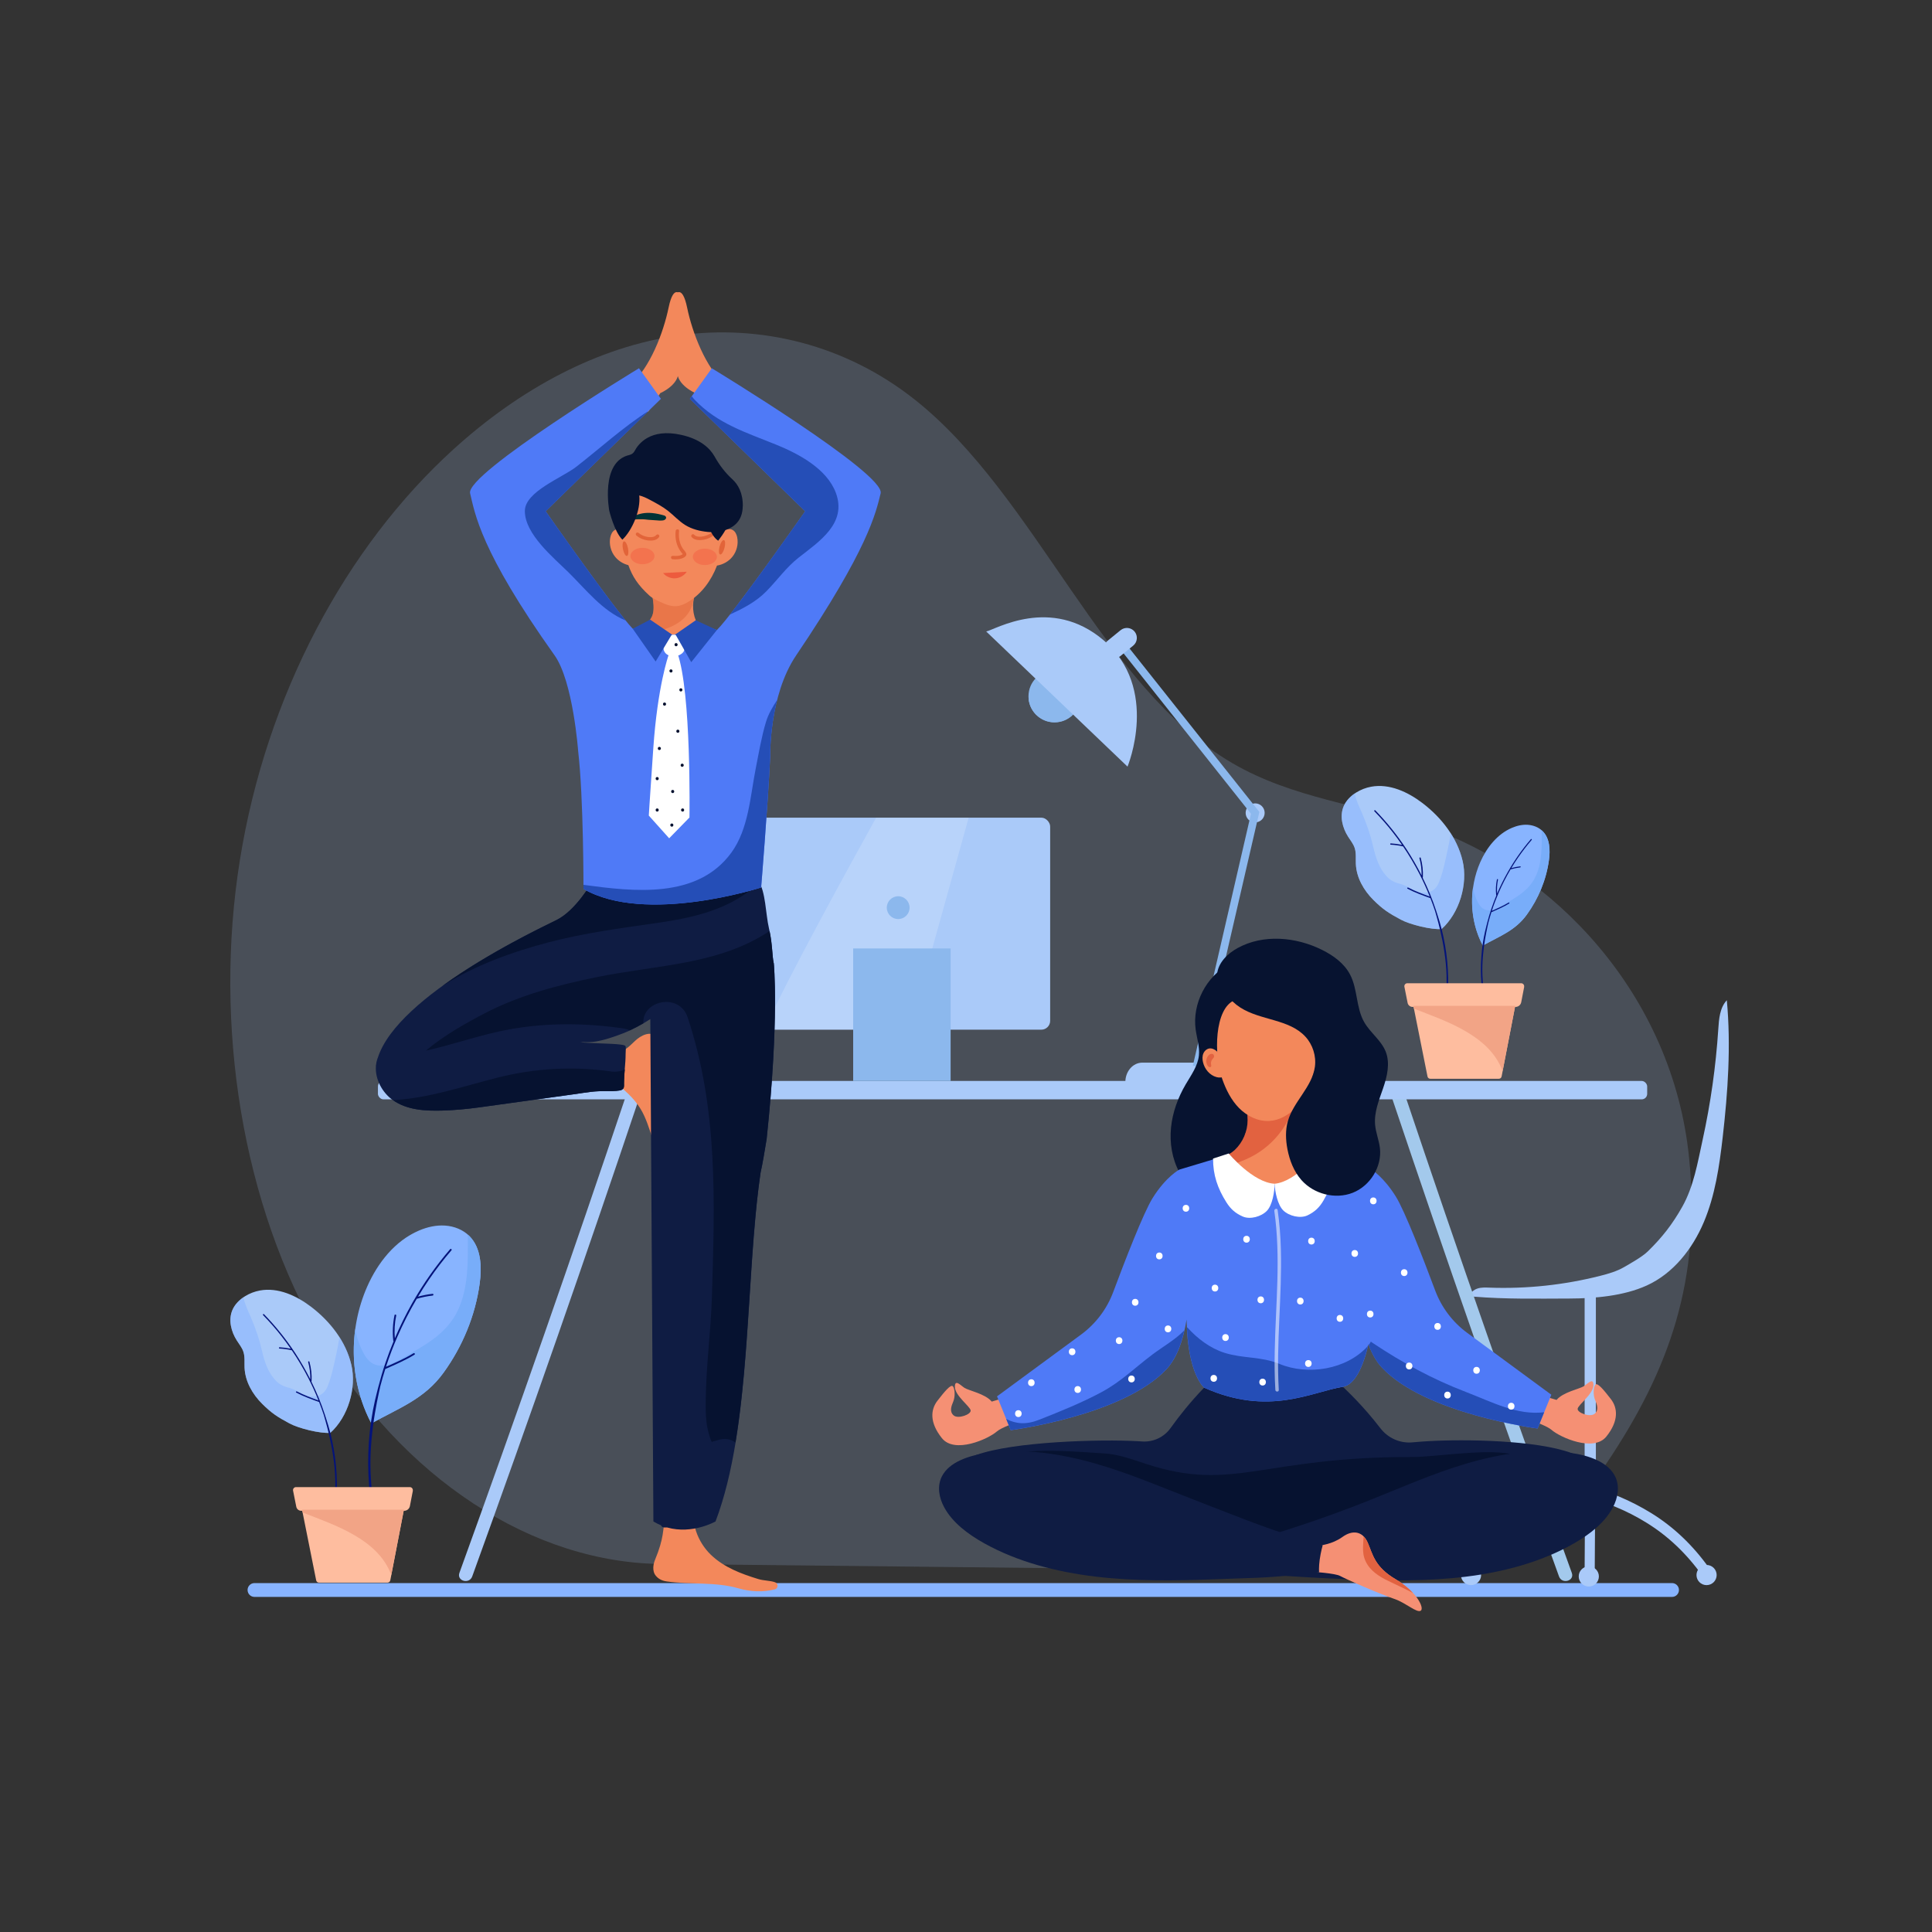 <?xml version="1.0" encoding="UTF-8"?>
<svg id="OBJECTS" xmlns="http://www.w3.org/2000/svg" viewBox="0 0 500 500">
  <rect x="0" y="0" width="500" height="500" fill="#333333" stroke="none"/>
  <defs>
    <style>
      .cls-1 {
        fill: #f44a38;
        opacity: .35;
      }

      .cls-1, .cls-2, .cls-3, .cls-4, .cls-5, .cls-6, .cls-7, .cls-8, .cls-9, .cls-10, .cls-11, .cls-12, .cls-13, .cls-14, .cls-15, .cls-16, .cls-17, .cls-18, .cls-19, .cls-20, .cls-21, .cls-22, .cls-23 {
        stroke-width: 0px;
      }

      .cls-2 {
        opacity: .17;
      }

      .cls-2, .cls-20 {
        fill: #fff;
      }

      .cls-24 {
        opacity: .19;
      }

      .cls-25 {
        opacity: .55;
      }

      .cls-26 {
        opacity: .54;
      }

      .cls-27 {
        opacity: .5;
      }

      .cls-3 {
        fill: #f59074;
      }

      .cls-4 {
        fill: #78adf9;
      }

      .cls-5 {
        fill: #4f7af7;
      }

      .cls-6 {
        fill: #88b4ff;
      }

      .cls-7 {
        fill: #0f1c43;
      }

      .cls-8 {
        fill: #071330;
      }

      .cls-9 {
        fill: #254eb7;
      }

      .cls-10 {
        fill: #e26240;
      }

      .cls-11 {
        fill: #e26439;
      }

      .cls-12 {
        fill: #e06338;
      }

      .cls-13 {
        fill: #aacaf9;
      }

      .cls-14 {
        fill: #a3c9ec;
      }

      .cls-15 {
        fill: #8cb8ed;
      }

      .cls-16 {
        fill: #04137a;
      }

      .cls-17 {
        fill: #febd9f;
      }

      .cls-18 {
        fill: #f2a486;
      }

      .cls-19 {
        fill: #f3885b;
      }

      .cls-21 {
        fill: #e82d1f;
      }

      .cls-22 {
        fill: #003236;
      }

      .cls-23 {
        fill: #061230;
      }
    </style>
  </defs>
  <g class="cls-24">
    <path class="cls-13" d="m371.18,406.88l-199.05-2.12c-34.44.1-68.27-22.61-88.88-57.77-20.62-35.16-28.01-81.71-21.17-124.37,6.83-42.67,27.42-81.04,55.29-106.35,17.18-15.6,37.25-26.51,58.33-29.46,21.08-2.95,43.14,2.37,61.18,16.72,31.42,24.99,48.38,74.33,82.06,93.98,15.69,9.15,33.33,10.75,49.99,16.4,32.8,11.14,63.93,43.17,68.21,85.78,3.14,31.27-4.9,54.56-21.49,79.19-13.72,20.37-24.59,30.32-44.46,28.02"/>
  </g>
  <path class="cls-6" d="m432.73,413.28H65.86c-.99,0-1.79-.8-1.79-1.79h0c0-.99.8-1.79,1.79-1.79h366.86c.99,0,1.79.8,1.79,1.79h0c0,.99-.8,1.79-1.79,1.79Z"/>
  <g>
    <g>
      <path class="cls-13" d="m381.26,335.56c8.7.7,16.4.52,24.93.5,6.56-.02,14.01-.66,19.98-3.37,6.85-3.11,11.84-9.45,14.77-16.38,2.93-6.93,4.03-14.49,4.89-21.96,1.35-11.78,2.17-23.69,1.07-35.49-1.82,1.94-2.04,4.84-2.21,7.5-.63,9.64-1.99,19.23-4.06,28.67-1.29,5.89-2.31,12.06-5.28,17.31-2.55,4.52-5.18,7.89-8.89,11.51-1.45,1.41-4.39,3.06-6.14,4.07-1.9,1.1-4.04,1.72-6.17,2.26-9.35,2.37-19.04,3.41-28.68,3.06-1.04-.04-2.11-.09-3.1.23-.99.32-1.91,1.1-2.07,2.12"/>
      <g>
        <path class="cls-13" d="m383.31,407.62c0,1.44-1.17,2.61-2.61,2.61s-2.61-1.17-2.61-2.61,1.17-2.61,2.61-2.61,2.61,1.17,2.61,2.61Z"/>
        <path class="cls-13" d="m413.79,407.98c0,1.44-1.17,2.61-2.61,2.61s-2.61-1.17-2.61-2.61,1.17-2.61,2.61-2.61,2.61,1.17,2.61,2.61Z"/>
        <path class="cls-13" d="m444.27,407.62c0,1.44-1.17,2.61-2.61,2.61s-2.61-1.17-2.61-2.61,1.17-2.61,2.61-2.61,2.61,1.17,2.61,2.61Z"/>
        <path class="cls-13" d="m442.41,405.93c-4.27-6-9.27-10.78-15.15-14.39-2.66-1.63-5.37-3.03-8.2-4.21-1.96-.82-4-1.72-6.06-2.21,0-.05.01-.1.01-.15v-49.31c0-2.23-2.91-2.23-2.91,0v49.31s0,.07,0,.11c-2.12.48-4.22,1.41-6.23,2.25-2.82,1.18-5.54,2.57-8.2,4.21-5.88,3.61-10.88,8.38-15.15,14.39-1,1.41.71,3.46,1.72,2.04,4.15-5.83,8.95-10.43,14.66-13.94,2.54-1.56,5.12-2.88,7.81-4,1.78-.74,3.63-1.55,5.5-2.04-.04,7.01-.09,14.02-.13,21.03-.01,1.69,2.61,1.69,2.62,0,.04-7,.09-14,.13-21,1.83.49,3.65,1.29,5.39,2.01,2.7,1.12,5.28,2.44,7.81,4,5.71,3.51,10.51,8.1,14.66,13.94,1.01,1.42,2.72-.63,1.71-2.04Z"/>
      </g>
    </g>
    <g>
      <g>
        <path class="cls-13" d="m85.49,370.82c4.59-4.14,6.84-11.61,5.43-17.63-1.41-6.02-5.44-11.19-10.35-14.95-3.81-2.91-8.59-5.13-13.31-4.26-1.36.25-2.66.75-3.84,1.48-1.41.87-2.65,2.09-3.29,3.61-1.07,2.54-.32,5.53,1.16,7.85.61.96,1.35,1.85,1.7,2.93.43,1.32.24,2.75.3,4.13.16,3.53,2.03,6.81,4.53,9.3,2.5,2.49,4.01,3.44,7.12,5.11,2.37,1.28,7.86,2.64,10.55,2.43"/>
        <g class="cls-25">
          <path class="cls-6" d="m90.92,353.19c-.6-2.55-1.67-4.95-3.08-7.16-.2,1.37-.45,2.74-.74,4.07-.62,2.84-1.21,5.98-2.31,8.67-1.07,2.62-3.34,3.17-5.8,2.2-1.4-.55-2.65-1.37-4.11-1.78-1.52-.42-2.54-.82-3.64-2.02-1.93-2.11-2.8-4.79-3.43-7.53-.73-3.16-1.7-5.97-2.98-8.94-.66-1.54-1.53-3.25-1.82-4.97-1.23.84-2.3,1.97-2.87,3.34-1.07,2.54-.32,5.53,1.16,7.85.61.96,1.35,1.85,1.7,2.93.43,1.32.24,2.75.3,4.13.16,3.53,2.03,6.81,4.53,9.3,2.5,2.49,4.01,3.44,7.12,5.11,2.37,1.28,7.86,2.64,10.55,2.43,4.59-4.14,6.84-11.61,5.43-17.63Z"/>
        </g>
        <path class="cls-16" d="m87.1,387.72c.33-5.67-.22-11.39-1.61-16.9-.32-1.26-.69-2.5-1.1-3.74-.08-.25-.16-.49-.24-.74-.01-.04-.02-.07-.03-.11,0,0,0,0,0,0-.5-1.54-1.06-3.06-1.67-4.55-.58-1.4-1.2-2.78-1.87-4.14.03-.03.05-.07.06-.12.08-1.69-.11-3.37-.56-5-.06-.21-.39-.12-.33.09.41,1.46.58,2.96.56,4.46-1.17-2.32-2.46-4.57-3.88-6.75-2.37-3.61-5.09-7-8.1-10.1-.15-.16-.4.08-.24.24,1.69,1.73,3.28,3.55,4.77,5.45.83,1.06,1.62,2.14,2.38,3.24-.95-.2-1.92-.33-2.89-.38-.22-.01-.22.33,0,.34,1.07.05,2.13.2,3.17.44,1.58,2.32,3.01,4.74,4.29,7.23.96,1.88,1.83,3.8,2.61,5.75-1.89-.69-3.8-1.38-5.58-2.32-.19-.1-.37.19-.17.29,1.89,1,3.92,1.72,5.92,2.45.43,1.1.83,2.21,1.2,3.33-.05.06,2.77,8.33,2.97,16.75.04,1.58.02,3.15-.07,4.73-.02.29.44.32.45.03Z"/>
      </g>
      <g>
        <path class="cls-6" d="m96.11,368.37c-5.73-10.79-6.01-24.22-1.08-35.4,2.72-6.16,7.19-11.85,13.39-14.5,2.14-.92,4.47-1.45,6.79-1.29,2.32.16,4.63,1.06,6.27,2.71,3.06,3.08,3.25,7.97,2.66,12.28-1.13,8.31-4.44,16.28-9.35,23.07-4.91,6.79-11.35,9.06-18.68,13.13"/>
        <path class="cls-4" d="m91.95,343.88c.34,2.2,1.06,4.37,2.23,6.48,3.18,5.75,8.18,2.11,12.38-.27,4.96-2.82,9.52-5.77,12-11.11,2.79-6.03,2.53-12.94,2.52-19.44.14.12.27.23.4.36,3.06,3.08,3.25,7.97,2.66,12.28-1.13,8.31-4.44,16.28-9.35,23.07-4.91,6.79-11.35,9.06-18.68,13.13-3.95-7.44-5.31-16.15-4.16-24.5Z"/>
        <path class="cls-16" d="m95.81,387.23c-.9-7.41-.66-14.95.71-22.29.31-1.68.7-3.34,1.13-4.99.08-.33.17-.66.25-.99.01-.05.02-.1.04-.14,0,0,0,0,0,0,.53-2.06,1.13-4.1,1.81-6.11.64-1.89,1.34-3.75,2.11-5.59-.04-.03-.08-.08-.08-.15-.24-2.2-.13-4.43.32-6.6.06-.28.5-.19.44.09-.41,1.94-.52,3.93-.36,5.9,1.34-3.14,2.85-6.2,4.53-9.17,2.81-4.94,6.09-9.6,9.79-13.91.19-.22.53.08.34.29-2.07,2.41-4.01,4.93-5.8,7.55-1,1.45-1.94,2.94-2.85,4.45,1.23-.34,2.48-.59,3.75-.73.29-.03.32.41.03.45-1.4.16-2.77.44-4.12.84-1.87,3.17-3.55,6.46-5.02,9.84-1.1,2.54-2.08,5.13-2.94,7.76,2.42-1.06,4.87-2.13,7.13-3.51.25-.15.5.22.25.37-2.39,1.47-4.99,2.58-7.56,3.71-.47,1.48-.9,2.97-1.29,4.47.07.07-2.94,11.15-2.51,22.22.08,2.07.24,4.14.49,6.19.05.38-.55.46-.59.08Z"/>
      </g>
      <g>
        <path class="cls-17" d="m106.83,385.79c.09-.48-.28-.93-.76-.93h-29.46c-.49,0-.86.45-.76.93l.83,4.16c.12.6.65,1.04,1.27,1.04h26.66c.72,0,1.33-.51,1.47-1.21l.77-3.99Z"/>
        <path class="cls-17" d="m78.17,390.71l3.66,18.3c.07.33.36.57.7.57h17.77c.34,0,.63-.24.7-.57l3.53-18.29h-26.35Z"/>
        <path class="cls-18" d="m101.26,407.6l3.26-16.89h-26.35l.15.73c8.66,3.36,19.53,6.95,22.94,16.15Z"/>
      </g>
    </g>
    <g>
      <g>
        <path class="cls-14" d="m360.13,283.79c13.97,41.57,28.41,82.97,43.34,124.19.76,2.1,4.08,1.19,3.31-.93-14.93-41.22-29.38-82.61-43.34-124.19-.71-2.13-4.03-1.21-3.31.94h0Z"/>
        <rect class="cls-13" x="97.81" y="279.75" width="328.48" height="4.76" rx="1.42" ry="1.42"/>
        <path class="cls-13" d="m165.55,283.79c-13.97,41.57-28.41,82.97-43.34,124.19-.76,2.1-4.08,1.19-3.31-.93,14.93-41.22,29.38-82.61,43.34-124.19.71-2.13,4.03-1.21,3.31.94h0Z"/>
      </g>
      <g>
        <rect class="cls-13" x="193.13" y="211.61" width="78.65" height="54.87" rx="2.29" ry="2.29"/>
        <path class="cls-2" d="m226.75,211.61c-7.7,13.88-22.79,41.39-28.99,54.87h37.67l15.26-54.87h-23.94Z"/>
        <rect class="cls-15" x="220.8" y="245.46" width="25.22" height="34.29"/>
        <path class="cls-15" d="m235.4,234.9c0,1.63-1.32,2.95-2.95,2.95s-2.95-1.32-2.95-2.95,1.32-2.95,2.95-2.95,2.95,1.32,2.95,2.95Z"/>
      </g>
      <g>
        <g>
          <path class="cls-13" d="m373.09,240.43c4.59-4.14,6.84-11.61,5.43-17.63s-5.44-11.19-10.35-14.94c-3.81-2.91-8.59-5.13-13.31-4.26-1.36.25-2.66.75-3.84,1.48-1.41.87-2.65,2.09-3.29,3.61-1.07,2.54-.32,5.53,1.16,7.85.61.96,1.35,1.85,1.7,2.93.43,1.32.24,2.75.3,4.13.16,3.53,2.03,6.81,4.53,9.3,2.5,2.49,4.01,3.44,7.12,5.11,2.37,1.28,7.86,2.64,10.55,2.43"/>
          <g class="cls-25">
            <path class="cls-6" d="m378.52,222.79c-.6-2.55-1.67-4.95-3.08-7.16-.2,1.37-.45,2.74-.74,4.07-.62,2.84-1.21,5.98-2.31,8.67-1.07,2.62-3.34,3.17-5.8,2.2-1.4-.55-2.65-1.37-4.11-1.78-1.52-.42-2.54-.82-3.64-2.02-1.93-2.11-2.8-4.79-3.43-7.53-.73-3.16-1.7-5.97-2.98-8.94-.66-1.54-1.53-3.25-1.82-4.97-1.23.84-2.3,1.97-2.87,3.34-1.07,2.54-.32,5.53,1.16,7.85.61.96,1.35,1.85,1.7,2.93.43,1.32.24,2.75.3,4.13.16,3.53,2.03,6.81,4.53,9.3,2.5,2.49,4.01,3.44,7.12,5.11,2.37,1.28,7.86,2.64,10.55,2.43,4.59-4.14,6.84-11.61,5.43-17.63Z"/>
          </g>
          <path class="cls-16" d="m374.7,257.32c.33-5.67-.22-11.39-1.61-16.9-.32-1.26-.69-2.5-1.1-3.74-.08-.25-.16-.49-.24-.74-.01-.04-.02-.07-.03-.11,0,0,0,0,0,0-.5-1.54-1.06-3.06-1.67-4.55-.58-1.4-1.2-2.78-1.87-4.14.03-.03.05-.07.06-.12.08-1.69-.11-3.37-.56-5-.06-.21-.39-.12-.33.09.41,1.46.58,2.96.56,4.46-1.17-2.32-2.46-4.57-3.88-6.75-2.37-3.61-5.09-7-8.1-10.1-.15-.16-.4.08-.24.24,1.69,1.73,3.28,3.55,4.77,5.45.83,1.06,1.62,2.14,2.38,3.24-.95-.2-1.92-.33-2.89-.38-.22-.01-.22.33,0,.34,1.07.05,2.13.2,3.17.44,1.58,2.32,3.01,4.74,4.29,7.23.96,1.88,1.83,3.8,2.61,5.75-1.89-.69-3.8-1.38-5.58-2.32-.19-.1-.37.19-.17.29,1.89,1,3.92,1.72,5.92,2.45.43,1.1.83,2.21,1.2,3.33-.05.06,2.77,8.33,2.97,16.75.04,1.58.02,3.15-.07,4.73-.02.29.44.32.45.03Z"/>
        </g>
        <g>
          <path class="cls-6" d="m383.76,244.7c-3.5-6.58-3.67-14.78-.66-21.6,1.66-3.76,4.39-7.23,8.17-8.85,1.31-.56,2.73-.89,4.15-.79,1.42.1,2.82.65,3.83,1.66,1.87,1.88,1.98,4.87,1.62,7.49-.69,5.07-2.71,9.93-5.71,14.08-3,4.14-6.93,5.53-11.4,8.01"/>
          <path class="cls-4" d="m381.22,229.75c.21,1.34.65,2.67,1.36,3.96,1.94,3.51,4.99,1.29,7.55-.17,3.03-1.72,5.81-3.52,7.32-6.78,1.71-3.68,1.55-7.9,1.54-11.86.08.07.17.14.24.22,1.87,1.88,1.98,4.87,1.62,7.49-.69,5.07-2.71,9.93-5.71,14.08s-6.93,5.53-11.4,8.01c-2.41-4.54-3.24-9.85-2.54-14.95Z"/>
          <path class="cls-16" d="m383.58,256.2c-.55-4.52-.4-9.12.43-13.6.19-1.02.43-2.04.69-3.05.05-.2.1-.4.15-.6,0-.03.01-.06.02-.09,0,0,0,0,0,0,.33-1.26.69-2.5,1.11-3.73.39-1.15.82-2.29,1.28-3.41-.03-.02-.05-.05-.05-.09-.15-1.34-.08-2.71.2-4.03.04-.17.3-.12.27.05-.25,1.19-.32,2.4-.22,3.6.81-1.92,1.74-3.78,2.77-5.59,1.71-3.01,3.71-5.86,5.97-8.49.11-.13.32.05.21.18-1.26,1.47-2.44,3.01-3.54,4.6-.61.89-1.19,1.79-1.74,2.71.75-.21,1.52-.36,2.29-.45.18-.02.19.25.02.27-.85.1-1.69.27-2.51.51-1.14,1.94-2.17,3.94-3.06,6-.67,1.55-1.27,3.13-1.79,4.74,1.48-.65,2.97-1.3,4.35-2.14.15-.09.3.13.15.23-1.46.89-3.05,1.57-4.61,2.26-.29.9-.55,1.81-.79,2.73.04.05-1.8,6.8-1.53,13.56.05,1.26.14,2.52.3,3.78.03.23-.33.28-.36.05Z"/>
        </g>
        <g>
          <path class="cls-17" d="m394.44,255.39c.09-.48-.28-.93-.76-.93h-29.46c-.49,0-.86.45-.76.93l.83,4.16c.12.6.65,1.04,1.27,1.04h26.66c.72,0,1.33-.51,1.47-1.21l.77-3.99Z"/>
          <path class="cls-17" d="m365.78,260.31l3.66,18.3c.07.33.36.57.7.57h17.77c.34,0,.63-.24.7-.57l3.53-18.29h-26.35Z"/>
          <path class="cls-18" d="m388.87,277.2l3.26-16.89h-26.35l.15.73c8.66,3.36,19.53,6.95,22.94,16.15Z"/>
        </g>
      </g>
      <g>
        <g>
          <path class="cls-13" d="m322.37,210.37c0,1.36,1.1,2.46,2.46,2.46s2.46-1.1,2.46-2.46-1.1-2.46-2.46-2.46-2.46,1.1-2.46,2.46Z"/>
          <path class="cls-13" d="m295.63,275.01h25.75c2.42,0,4.39,2.25,4.39,5.02h-34.53c0-2.77,1.96-5.02,4.39-5.02Z"/>
          <polygon class="cls-15" points="310.66 276.23 325.92 210.13 325.62 209.75 290.75 165.84 289.18 167.08 323.75 210.61 308.71 275.79 310.66 276.23"/>
        </g>
        <g>
          <g>
            <circle class="cls-15" cx="272.91" cy="180.2" r="6.74"/>
            <path class="cls-15" d="m278.67,176.73c.61,1.01.97,2.2.97,3.47,0,3.72-3.02,6.74-6.74,6.74-3.47,0-6.33-2.63-6.69-6,4.7,1.12,9.74.23,12.46-4.21Z"/>
          </g>
          <path class="cls-13" d="m286.29,169.45h0c.9,1.1,2.52,1.27,3.63.37l3.35-2.73c1.1-.9,1.27-2.52.37-3.63h0c-.9-1.1-2.52-1.27-3.63-.37l-3.35,2.73c-1.1.9-1.27,2.52-.37,3.63Z"/>
          <path class="cls-13" d="m291.8,198.4s8.45-20.25-6.2-32.71c-13.63-11.59-28.11-2.7-30.37-2.26l36.57,34.97Z"/>
        </g>
      </g>
    </g>
  </g>
  <g>
    <path class="cls-8" d="m318.15,249.52c-5.99,3.14-9.64,10.24-8.71,16.95.31,2.23,1.07,4.43.84,6.67-.29,2.75-2.02,5.1-3.42,7.49-2.01,3.43-3.41,7.25-3.8,11.21-.39,3.96.27,8.05,2.16,11.55,1.57,2.91,4.1,5.44,7.28,6.36,1.31.38,2.73.47,4.05.1,1.31-.37,2.48-1.17,3.39-2.18,2.86-3.15,3.14-7.91,2.31-12.08-.83-4.17,2.85-3.26,2.11-7.45-1.58-9.01-3.71-23.32-5.92-32.21"/>
    <g>
      <path class="cls-7" d="m404.14,381.12c-.85-2.38,4.93-4.2,2.52-5.09-9.13-3.34-27.44-3.61-37.17-3.05-1.31.08-2.63.18-3.94.3-3.22.3-6.35-1.1-8.32-3.67-4.5-5.86-8.69-9.72-9.69-10.72-21.14,4.34-35.91.23-35.91.23-3.51,3.64-6.39,7.25-8.7,10.48-1.68,2.35-4.46,3.64-7.34,3.45-.31-.02-.63-.04-.94-.06-10.06-.58-32.57.11-42,3.57-2.5.91,7.07,2.4,6.2,4.86-.81,2.27.25,4.86,2,6.54,1.75,1.68,4.09,2.64,6.4,3.48,18.23,6.67,38.16,8.83,57.44,6.22,3.2-.43,6.41-1.01,9.5-1.93,2.05.46,4.14.81,6.23,1.09,18.66,2.52,37.95.43,55.59-6.01,2.23-.81,4.49-1.73,6.19-3.36,1.7-1.63,2.72-4.13,1.94-6.32Z"/>
      <path class="cls-23" d="m384.3,391.74c4.02-2.1,14.19-7.09,11.89-11-.76-1.28-1.18-2.9-2.5-3.59-5.64-2.93-21.64-.07-28-.08-38.99-.12-46.37,9.2-69,1.82-3.65-1.19-7.3-2.58-11.14-2.76-3.83-.18-22.25-1.97-24.45,1.18,0,0,12.11,5.18,28.81,12.03,44.87,18.39,94.38,2.41,94.38,2.41Z"/>
      <path class="cls-7" d="m320.17,399.75c11.51-3.16,22.79-6.93,33.77-11.29,8.42-3.35,16.67-7.05,25.43-9.65,8.76-2.6,18.16-4.07,27.29-2.78,4.57.64,9.5,2.35,11.33,6.05,1.26,2.54.74,5.52-.58,8.04-2.07,3.92-5.91,6.92-10.05,9.3-8.35,4.79-18.15,7.42-28.05,8.63-9.9,1.21-19.95,1.06-29.94.67-14.43-.56-28.84-1.62-43.17-3.17"/>
      <g>
        <path class="cls-3" d="m341.55,399.97s3.21-.28,5.85-2.19c2.63-1.91,5.26-1.55,6.58,1.47,1.31,3.03,1.75,6.25,7.25,9.48,5.5,3.23,7.45,7.49,6.45,8.12-1,.64-3.89-2.04-6.71-3.01-4.56-1.56-12.96-5.32-14.16-5.99-1.19-.68-7.09-1.08-7.09-1.08"/>
        <path class="cls-10" d="m353.92,404.96c1.45,2.24,3.93,3.53,6.27,4.62,1.91.89,3.75,1.76,5.51,2.71-1.08-1.18-2.56-2.43-4.48-3.56-5.5-3.23-5.93-6.45-7.25-9.48-.29-.68-.66-1.22-1.07-1.63-.1,2.61-.6,4.84,1.02,7.34Z"/>
      </g>
      <path class="cls-7" d="m341.39,406.93c-14.78,1.55-11.99,1.22-26.87,1.78-10.3.39-20.66.54-30.87-.67-10.21-1.21-20.32-3.83-28.92-8.63-4.26-2.37-8.23-5.38-10.36-9.3-1.37-2.51-1.9-5.5-.6-8.04,1.89-3.7,6.97-5.4,11.68-6.05,9.42-1.29,19.11.18,28.14,2.78,9.03,2.6,17.54,6.3,26.22,9.65,11.32,4.36,20.64,8.29,32.51,11.44,0,0-.5,1.71-.78,3.73-.28,2.01-.16,3.3-.16,3.3Z"/>
    </g>
    <g>
      <path class="cls-19" d="m312.8,302.28c1.75,3.11,3.62,6.36,6.3,8.7,3.69,3.22,8.04,3.45,12.77,3.31,7.39-.22,11.56-7.06,13.75-13.45-.96-.23-1.92-.5-2.87-.79-1.72-.54-3.46-1.21-4.78-2.44-2.06-1.93-3.68-4.96-3.65-7.78.03-2.82-.39-5.58-.22-8.39h-5.19c.76,3.38,3.38,19.71-16.11,20.86Z"/>
      <path class="cls-10" d="m312.8,302.27c20.19-1.26,23.87-19.09,23.11-22.47l-13.6,1.52c.17,2.82.53,5.75.56,8.58.03,2.82-1.25,5.77-3.31,7.7-1.32,1.23-3.06,1.9-4.78,2.44-.92.29-1.85.55-2.79.78.27.48.54.96.82,1.45Z"/>
    </g>
    <g>
      <path class="cls-19" d="m319.49,258.86c-5.17,2.14-5.43,14.04-3.17,20.41.97,2.75,2.31,5.43,4.36,7.51,2.05,2.07,4.9,3.48,7.82,3.32,2.61-.15,5.05-1.55,6.84-3.47,1.79-1.91,2.99-4.3,3.91-6.75,2.85-7.57,3.19-16.06.94-23.83"/>
      <g>
        <path class="cls-19" d="m315.79,273.92c.06-.88-.56-1.69-1.3-2.17-.39-.25-.83-.44-1.29-.43-.77.01-1.45.58-1.76,1.29-.31.71-.28,1.52-.11,2.27.41,1.79,1.74,3.41,3.52,3.88.71.19,1.54.17,2.1-.3"/>
        <path class="cls-10" d="m313.06,272.88c-.92.63-1.16,2.06-.5,2.96.2.27.63.49.84.22.13-.17.06-.41.02-.62-.08-.44.04-.91.31-1.27.16-.22.39-.41.46-.67.07-.26-.11-1.1-1.12-.63"/>
      </g>
    </g>
    <g>
      <path class="cls-3" d="m272.38,365.16s-12.17,3.35-14.39,5.3c-2.22,1.95-10.92,5.86-14.22,1.74-3.3-4.12-2.89-7.46-1.16-9.69,1.73-2.23,3.49-4.42,4.02-3.71.53.71.59,2.7.07,3.92-.52,1.22-1.03,2.63.12,3.6,1.15.97,4.58-.27,4.38-1.33-.2-1.06-4.01-3.77-4.07-6-.06-2.23,1.46-.46,2.51.21,1.05.67,5.35,1.51,7.02,3.53,0,0,9.62-2.76,11.05-4.3"/>
      <path class="cls-3" d="m387.12,364.73s12.17,3.35,14.39,5.3c2.22,1.95,10.92,5.86,14.22,1.74,3.3-4.12,2.89-7.46,1.16-9.69-1.73-2.23-3.49-4.42-4.02-3.71-.53.71-.59,2.7-.07,3.92.52,1.22,1.03,2.63-.12,3.6-1.15.97-4.58-.27-4.38-1.33.2-1.06,4.01-3.77,4.07-6,.06-2.23-1.46-.46-2.51.21-1.05.67-5.35,1.51-7.02,3.53,0,0-9.62-2.76-11.05-4.3"/>
      <g>
        <g>
          <path class="cls-5" d="m379.71,344.94c-3.77-2.77-6.65-6.58-8.29-10.97-2.96-7.93-7.84-20.56-10.19-24.32-3.12-5-6.17-6.95-6.81-7.32,0-.04,0-.06,0-.06l-11.66-2.23c-14.12,15.32-25.31-1.03-25.31-1.03l-12.23,3.68s-3.43,1.77-6.94,7.39c-2.35,3.77-7.23,16.39-10.19,24.32-1.64,4.39-4.52,8.19-8.29,10.97l-21.77,16.01,3.55,8.75s29.05-3.75,40.29-15.77c2.76-2.96,4.37-7.59,5.22-12.88,0,.15,0,.32.01.47.31,13.82,4.54,17.18,4.54,17.18,16.72,7.5,27.84,1.08,35.91-.23,3.07-.5,5.22-5.11,6.6-10.99.88,2.38,2.02,4.44,3.49,6.02,11.24,12.02,40.29,15.77,40.29,15.77l3.55-8.75-21.77-16.01Z"/>
          <g>
            <path class="cls-9" d="m353.88,348.48c-5.49,5.99-15.42,7.54-22.75,4.5-4.76-1.97-9.41-1.35-14.22-2.87-3.71-1.17-7.04-3.69-9.64-6.59-.03.04-.07.07-.1.1.61,12.38,4.46,15.5,4.46,15.5,16.72,7.5,27.84,1.08,35.91-.23,3.01-.49,5.13-4.92,6.5-10.62-.06.07-.11.14-.17.21Z"/>
            <path class="cls-9" d="m379.37,360.24c-8.65-3.31-16.49-7.59-24.18-12.73-.15-.1-.28-.2-.41-.3-.16.3-.34.59-.57.87.87,2.3,1.98,4.31,3.42,5.84,11.24,12.02,40.29,15.77,40.29,15.77l1.71-4.2c-7.05.85-13.45-2.65-20.26-5.25Z"/>
            <path class="cls-9" d="m298.21,350.58c-4.49,3.36-8.04,6.96-13.07,9.67-5.14,2.77-10.66,4.98-16.07,7.13-3.55,1.41-6.08,1.15-8.67-.15l1.17,2.89s29.05-3.75,40.29-15.77c2.26-2.42,3.73-5.96,4.66-10.06-2.4,2.44-5.48,4.17-8.32,6.29Z"/>
          </g>
        </g>
        <g>
          <g>
            <path class="cls-20" d="m329.87,306.34c0,2.05-.57,5.52-1.99,7.01-1.44,1.51-4.33,2.32-6.24,1.49-1.91-.84-3.14-1.92-4.25-3.68-2.27-3.59-3.47-7.07-3.45-11.32l4.05-1.32s6.27,7.55,11.88,7.83"/>
            <path class="cls-20" d="m329.87,306.34c.07,2.05.78,5.5,2.25,6.93,1.5,1.45,4.42,2.16,6.29,1.25,1.88-.91,3.06-2.04,4.11-3.84,2.13-3.67,3.2-7.2,3.02-11.44l-4.09-1.17s-5.98,7.78-11.58,8.28"/>
          </g>
          <g class="cls-26">
            <path class="cls-20" d="m329.79,313.39c1.72,12.01.35,24.15.11,36.2-.07,3.37-.04,6.75.16,10.12.03.57.92.57.89,0-.71-12.14.88-24.25.54-36.39-.09-3.4-.35-6.8-.84-10.17-.08-.56-.94-.32-.85.24h0Z"/>
          </g>
          <path class="cls-20" d="m306.92,313.59c1.14,0,1.14-1.77,0-1.77s-1.14,1.77,0,1.77h0Z"/>
          <path class="cls-20" d="m300.03,325.92c1.14,0,1.14-1.77,0-1.77s-1.14,1.77,0,1.77h0Z"/>
          <path class="cls-20" d="m314.44,334.24c1.14,0,1.14-1.77,0-1.77s-1.14,1.77,0,1.77h0Z"/>
          <path class="cls-20" d="m322.6,321.6c1.14,0,1.14-1.77,0-1.77s-1.14,1.77,0,1.77h0Z"/>
          <path class="cls-20" d="m293.79,337.92c1.14,0,1.14-1.77,0-1.77s-1.14,1.77,0,1.77h0Z"/>
          <path class="cls-20" d="m317.16,347.04c1.14,0,1.14-1.77,0-1.77s-1.14,1.77,0,1.77h0Z"/>
          <path class="cls-20" d="m314.12,357.6c1.14,0,1.14-1.77,0-1.77s-1.14,1.77,0,1.77h0Z"/>
          <path class="cls-20" d="m326.76,358.57c1.14,0,1.14-1.77,0-1.77s-1.14,1.77,0,1.77h0Z"/>
          <path class="cls-20" d="m326.28,337.28c1.14,0,1.14-1.77,0-1.77s-1.14,1.77,0,1.77h0Z"/>
          <path class="cls-20" d="m339.4,322.08c1.14,0,1.14-1.77,0-1.77s-1.14,1.77,0,1.77h0Z"/>
          <path class="cls-20" d="m336.52,337.6c1.14,0,1.14-1.77,0-1.77s-1.14,1.77,0,1.77h0Z"/>
          <path class="cls-20" d="m346.77,342.08c1.14,0,1.14-1.77,0-1.77s-1.14,1.77,0,1.77h0Z"/>
          <path class="cls-20" d="m338.6,353.76c1.14,0,1.14-1.77,0-1.77s-1.14,1.77,0,1.77h0Z"/>
          <path class="cls-20" d="m350.61,325.28c1.14,0,1.14-1.77,0-1.77s-1.14,1.77,0,1.77h0Z"/>
          <path class="cls-20" d="m355.41,311.67c1.14,0,1.14-1.77,0-1.77s-1.14,1.77,0,1.77h0Z"/>
          <path class="cls-20" d="m363.41,330.24c1.14,0,1.14-1.77,0-1.77s-1.14,1.77,0,1.77h0Z"/>
          <path class="cls-20" d="m354.61,340.96c1.14,0,1.14-1.77,0-1.77s-1.14,1.77,0,1.77h0Z"/>
          <path class="cls-20" d="m364.69,354.4c1.14,0,1.14-1.77,0-1.77s-1.14,1.77,0,1.77h0Z"/>
          <path class="cls-20" d="m372.05,344.16c1.14,0,1.14-1.77,0-1.77s-1.14,1.77,0,1.77h0Z"/>
          <path class="cls-20" d="m382.13,355.52c1.14,0,1.14-1.77,0-1.77s-1.14,1.77,0,1.77h0Z"/>
          <path class="cls-20" d="m374.61,361.93c1.14,0,1.14-1.77,0-1.77s-1.14,1.77,0,1.77h0Z"/>
          <path class="cls-20" d="m391.1,364.81c1.14,0,1.14-1.77,0-1.77s-1.14,1.77,0,1.77h0Z"/>
          <path class="cls-20" d="m302.28,344.8c1.14,0,1.14-1.77,0-1.77s-1.14,1.77,0,1.77h0Z"/>
          <path class="cls-20" d="m292.83,357.76c1.14,0,1.14-1.77,0-1.77s-1.14,1.77,0,1.77h0Z"/>
          <path class="cls-20" d="m289.63,347.84c1.14,0,1.14-1.77,0-1.77s-1.14,1.77,0,1.77h0Z"/>
          <path class="cls-20" d="m277.47,350.72c1.14,0,1.14-1.77,0-1.77s-1.14,1.77,0,1.77h0Z"/>
          <path class="cls-20" d="m278.91,360.49c1.14,0,1.14-1.77,0-1.77s-1.14,1.77,0,1.77h0Z"/>
          <path class="cls-20" d="m266.91,358.73c1.14,0,1.14-1.77,0-1.77s-1.14,1.77,0,1.77h0Z"/>
          <path class="cls-20" d="m263.55,366.73c1.14,0,1.14-1.77,0-1.77s-1.14,1.77,0,1.77h0Z"/>
        </g>
      </g>
    </g>
    <path class="cls-8" d="m315.4,253.17c.86,3.09,2.88,5.84,5.58,7.57,5.23,3.37,12.64,2.96,16.85,7.54,1.92,2.08,2.85,5.04,2.46,7.84-.73,5.22-5.57,8.99-7,14.06-.66,2.34-.56,4.85-.1,7.24.56,2.9,1.66,5.75,3.61,7.97,3.21,3.64,8.76,5.08,13.28,3.3s7.61-6.76,7.04-11.58c-.24-2.02-1.05-3.95-1.24-5.97-.3-3.24.99-6.38,2.05-9.46,1.06-3.08,1.88-6.5.69-9.52-1.17-2.95-4.02-4.9-5.58-7.66-2.12-3.73-1.65-8.48-3.64-12.28-1.51-2.89-4.29-4.91-7.21-6.37-6.79-3.4-15.25-4.15-21.91-.49-2.62,1.44-5.04,3.81-5.3,6.8"/>
  </g>
  <g>
    <path class="cls-19" d="m179.99,101.76s1.27,1.95,3.16,4.86c.12-.1.23-.2.35-.31,1.96-1.71,3.72-3.61,5.49-5.52-.48-.48-.91-.89-1.28-1.21-5.09-4.37-8.56-13.56-9.88-19.96-1.32-6.4-3.15-3.24-3.15-3.24,0,0,.86,15.84.59,19.55-.27,3.71,4.71,5.81,4.71,5.81Z"/>
    <path class="cls-19" d="m170.87,101.76s-1.27,1.95-3.16,4.86c-.12-.1-.23-.2-.35-.31-1.96-1.71-3.72-3.61-5.49-5.52.48-.48.91-.89,1.28-1.21,5.09-4.37,8.56-13.56,9.88-19.96,1.32-6.4,3.15-3.24,3.15-3.24,0,0-.86,15.84-.59,19.55.27,3.71-4.71,5.81-4.71,5.81Z"/>
    <g>
      <g>
        <path class="cls-19" d="m167.85,150.69c.81,2.41,2.03,6.95.73,9.14-1.3,2.19-2.26,3.84-9.15,5.03,1.25,3.52,5.94,13.98,9.46,15.23,3.52,1.25,9.23,1.06,12.34-1.02,1.85-1.24,5.35-12.19,6.87-13.82-3.59-.55-7.03-2.26-8.04-4.73s-.92-5.36.25-7.75"/>
        <g class="cls-27">
          <path class="cls-12" d="m162.16,164.4c6.03-.22,15.98-1.48,17.28-8.94.25-1.42.48-2.47,1.3-3.15l-12.9-1.62c.81,2.41,2.03,6.95.73,9.14-1.3,2.19-2.26,3.84-9.15,5.03.03.07.06.16.09.24.79-.42,1.68-.67,2.64-.7Z"/>
        </g>
      </g>
      <g>
        <path class="cls-19" d="m190.79,139.04c-.16-.76-.52-1.54-1.21-1.9-.78-.41-1.69-.15-2.46.34,0-4.06-.83-8.15-2.15-11.98l-23.06.96c-.29,2.48-1.07,8.2-.96,10.68-.6-.23-1.23-.29-1.79,0-.69.36-1.05,1.14-1.21,1.9-.37,1.76.11,3.68,1.26,5.08.86,1.06,2.09,1.81,3.41,2.14,1.03,2.91,2.49,5.19,5.44,7.87.83.75,1.87,1.2,2.87,1.67,1.35.64,2.8,1.21,4.27,1.06,1.04-.1,2.02-.56,2.92-1.1,3.43-2.06,5.96-5.5,7.44-9.39,1.53-.25,2.98-1.05,3.96-2.25,1.14-1.4,1.63-3.32,1.26-5.08Z"/>
        <g>
          <g>
            <path class="cls-22" d="m172.01,133.44c-4.86-1.45-7.23-.47-9.56,1.1,2.17-.09,3.12-.31,5.26-.03.5.06,1.8.11,2.31.16.51.06,1.49.12,1.93-.1.44-.23.71-.75.06-1.12"/>
            <path class="cls-11" d="m174.86,137.4c-.22,1.9.2,3.9,1.37,5.43.14.18.28.37.44.53.12.12.06.02.01.06-.08.06-.17.11-.26.16-.31.16-.67.24-1.01.27-.3.03-.61.03-.91.02-.17,0-.35-.04-.52,0-.56.11-.33.98.24.86-.21.04.01.02.08.02.13,0,.27.01.4.02.37,0,.74-.02,1.11-.08.7-.12,2.14-.59,1.75-1.55-.19-.47-.64-.83-.91-1.25-.27-.43-.48-.88-.63-1.36-.32-1.01-.39-2.07-.27-3.12.07-.57-.83-.57-.9,0h0Z"/>
            <g class="cls-27">
              <path class="cls-21" d="m171.61,148.31c.76.91,1.97,1.43,3.15,1.36,1.18-.07,2.32-.72,2.98-1.71"/>
            </g>
            <path class="cls-11" d="m169.88,138.43c-.5.64-1.47.64-2.2.54-.86-.12-1.71-.47-2.38-1.03-.19-.15-.45-.18-.63,0-.16.16-.19.48,0,.63.86.72,1.9,1.16,3.01,1.3.96.12,2.19.02,2.83-.8.15-.19.19-.45,0-.63-.16-.16-.48-.19-.63,0h0Z"/>
            <path class="cls-11" d="m184.06,137.92c-.59.43-1.27.72-1.99.87-.77.16-1.85.24-2.43-.41-.39-.43-1.02.21-.63.63.77.86,2.08.85,3.12.67.98-.17,1.89-.6,2.67-1.22-.27-.16-.51-.35-.73-.55Z"/>
            <path class="cls-1" d="m169.38,143.9c0,1.17-1.39,2.12-3.11,2.12s-3.11-.95-3.11-2.12,1.39-2.12,3.11-2.12,3.11.95,3.11,2.12Z"/>
            <path class="cls-1" d="m185.53,144.11c0,1.17-1.39,2.12-3.11,2.12s-3.11-.95-3.11-2.12,1.39-2.12,3.11-2.12,3.11.95,3.11,2.12Z"/>
          </g>
          <path class="cls-11" d="m186.37,143.5c-.35-.09-.42-1-.15-2.03.27-1.03.77-1.79,1.13-1.7.35.09.42,1,.15,2.03-.27,1.03-.77,1.79-1.13,1.7Z"/>
          <path class="cls-11" d="m162.25,143.88c-.36.07-.82-.72-1.03-1.76-.21-1.05-.09-1.95.27-2.02.36-.07.82.72,1.03,1.76.21,1.05.09,1.95-.27,2.02Z"/>
        </g>
        <path class="cls-8" d="m192.24,131.04c.05-3.53-1.27-5.69-2.7-7-1.85-1.69-3.36-3.67-4.58-5.86-1.19-2.13-3.65-4.54-8.73-5.65-7.93-1.74-11.03,2.34-12,4.2-.27.52-.77.89-1.35,1.02-7.62,1.71-5.2,14.45-5.2,14.45,0,0,1.32,5.44,3.39,7.47,2.55-2.43,4.78-7.61,4.37-11.45.94.22,1.88.67,2.72,1.12,1.62.86,3.25,1.72,4.7,2.85,1.52,1.19,2.82,2.66,4.46,3.68,1.74,1.08,3.78,1.59,5.82,1.79,0,0,.15.02.4.03.16.01.32.03.49.03.48.91,1.12,1.75,1.83,2.22.65-.82,1.31-1.78,1.89-2.78,2.22-.73,4.42-2.39,4.47-6.13Z"/>
      </g>
    </g>
    <g>
      <path class="cls-19" d="m172.13,391.96c-.56,4.07-.29,6.11-2.6,11.7-.38.91-.9,2.86.23,4.19.51.59,1.31,1.22,2.81,1.43,6.09.85,12.57.06,18.51,1.77,3.09.89,6.36,1.07,9.45.27.89-.23.95-1.5.08-1.82-1.32-.48-2.9-.39-4.39-.85-4.37-1.34-8.82-2.99-12.22-6.25s-5.5-8.55-4.06-13.21"/>
      <path class="cls-19" d="m159.16,272.32c2.01.29,3.67-1.51,5.2-2.95,1.53-1.44,3.92-2.61,5.45-1.17.58.54.88,1.35,1.06,2.15.58,2.59.12,5.3,0,7.96-.38,7.79,2.13,15.54,1.4,23.3-3.32-4.06-3.73-10.05-6.47-14.59-1.78-2.97-4.46-5.15-7.07-7.28"/>
      <g>
        <path class="cls-7" d="m200.23,249.24h0c-.46-2.23-.26-4.92-1.24-9.08-.84-3.56-.83-9.47-2.69-12.1-.75-1.06-4.09,1.68-5.29,2.01-10.56,2.9-21.78,2.92-32.35.07-1.25-.34-5.06-3.03-5.54-1.73,0,0-4.06,7.18-9.06,9.68-4.79,2.4-41.12,19.36-46.29,35.68-.03.09-.08.18-.11.27-.18.52-.29,1.05-.35,1.59-.01.08-.04.17-.05.25h.03c-.27,3.38,1.65,6.9,4.36,8.82,3.7,2.62,8.46,2.84,12.79,2.72,3.19-.09,6.37-.39,9.53-.82,8.05-1.12,16.1-2.23,24.16-3.35,4.35-.6,5.3-.93,9.69-.86.74.01,2.63-.06,3.07-.33.7-.43.6-.8.6-1.67,0-2.74.42-4.96.42-7.7,0-.34.13-1.7-.05-1.97-.18-.27-1-.35-1.3-.39-2.22-.31-8.65-.31-10.38-.63,1.66-.16,3.28.76,11.08-2.28,2.42-.94,4.81-2.24,7.04-3.68l.8,130.01c.65.4,1.31.72,1.96.99.14.33.45.56.83.57.26,0,.52,0,.78,0,6.52,1.85,12.51-1.56,12.51-1.56,9.43-24.82,7.66-62.94,11.67-90.29.28-1.27.53-2.54.75-3.83.29-1.71.56-3.32.82-4.87,0,0,0-.01,0-.02,3.3-31.26,1.84-45.48,1.84-45.48Z"/>
        <path class="cls-23" d="m161.67,276.78c-1.01.48-2.2.7-3.52.51-9.83-1.39-19.69-.84-29.31,1.58-9.12,2.3-17.71,5.32-27.13,5.85,3.69,2.59,8.43,2.81,12.74,2.69,3.19-.09,6.37-.39,9.53-.82,8.05-1.12,16.1-2.23,24.16-3.35,4.35-.6,5.3-.93,9.69-.86.74.01,2.63-.06,3.07-.33.7-.43.6-.8.6-1.67,0-1.28.09-2.44.19-3.6Z"/>
        <path class="cls-23" d="m200.23,249.24h0c-.43-2.08-.3-4.58-1.07-8.28-13.25,8.79-29.09,8.73-44.68,11.91-9.89,2.02-19.88,4.63-28.89,9.3-4.84,2.51-10.67,5.77-15.38,9.73,7.22-1.58,14.21-4.16,21.56-5.49,9.88-1.78,19.54-1.68,29.45-.27.67.1,1.25.28,1.76.52,1.19-.55,2.37-1.17,3.52-1.84-.36-5.94,9.32-8.01,11.47-1.51,7.91,23.84,7.01,47.64,6.27,72.36-.27,8.93-1.52,17.83-1.6,26.75-.02,2.86-.04,5.95.84,8.71.16.5.36,1.52.77,2.09.04-.2.78-.27,1.38-.47,1.9-.65,3.51-.31,4.71.57,3.72-22.54,3.46-49.26,6.49-69.87.28-1.27.53-2.54.75-3.83.29-1.71.56-3.32.82-4.87,0,0,0-.01,0-.02,3.3-31.26,1.84-45.48,1.84-45.48Z"/>
        <path class="cls-23" d="m114.74,255.01c8.32-5.24,17.81-8.67,27.29-11.15,9.19-2.41,18.48-3.63,27.86-4.98,9.48-1.36,18.78-3.4,26.09-9.99.18-.17.37-.31.56-.45-.08-.13-.15-.27-.24-.39-.75-1.06-4.09,1.68-5.29,2.01-10.56,2.9-21.78,2.92-32.35.07-1.25-.34-5.06-3.03-5.54-1.73,0,0-4.06,7.18-9.06,9.68-2.91,1.45-17.45,8.29-29.58,17.08.09-.06.18-.11.26-.17Z"/>
      </g>
    </g>
    <g>
      <g>
        <path class="cls-5" d="m184.22,95.31l-5.68,7.91,29.84,29.1s-18.71,26.7-22.85,30.73h0l-5.1-1.83c-6.23,6.52-13.01.32-13.01.32l-3.68,1.17c-4.7-4.96-22.53-30.4-22.53-30.4l29.84-29.1-5.68-7.91s-44.96,27.27-43.71,32.37c1.25,5.1,2.53,14.77,21.86,41.93,4.8,6.74,6.11,24.83,6.11,24.83h0c1.41,12.09,1.37,35.61,1.37,35.61,16.07,9.31,45.98-.37,45.98-.37,0,0,1.77-21.56,2.35-33.91,0,0-.38-15.66,6.72-26.16,18.66-27.62,20.61-36.83,21.86-41.93,1.25-5.1-43.71-32.37-43.71-32.37Z"/>
        <path class="cls-9" d="m201.17,181.08c-1.19,1.83-2.31,3.68-2.94,5.77-1.17,3.88-1.85,8.02-2.64,11.99-1.43,7.23-1.84,15.68-6.32,21.83-8.81,12.08-25.34,10.07-38.22,8.33-.02,0-.03,0-.05,0,0,.68,0,1.06,0,1.06,16.07,9.31,45.98-.37,45.98-.37,0,0,1.77-21.56,2.35-33.91,0,0-.16-6.95,1.82-14.69Z"/>
        <path class="cls-9" d="m149.11,120.82c-3.6,2.8-13.29,6.42-13.28,11.44,0,5.98,7.41,12.04,11.27,15.84,4.54,4.47,8.75,9.95,14.75,12.46.03.01.05.03.08.04-6.33-7.77-20.71-28.28-20.71-28.28l26.69-26.02c-6.7,4.28-12.53,9.65-18.8,14.52Z"/>
        <path class="cls-9" d="m206.73,144.28c5.28-4.15,12.52-8.84,9.59-16.73-2.33-6.26-9.68-10.13-15.47-12.48-7.73-3.14-15.21-5.42-21.11-11.66-.27-.29-.5-.58-.7-.89l-.51.7,29.84,29.1s-12.66,18.06-19.45,26.71c3.43-1.58,6.76-3.29,9.43-6.02,2.89-2.95,5.09-6.14,8.37-8.73Z"/>
      </g>
      <g>
        <g>
          <path class="cls-20" d="m173.73,164.38s-2.27,1.22-2.03,3.42c.24,2.21,2.89,2.1,2.89,2.1,0,0,2.67-.33,2.6-2.32-.06-1.99-1.79-3.76-3.46-3.2Z"/>
          <path class="cls-20" d="m173.01,169.59s-2.84,7.99-3.94,24.09c-1.08,15.74-1.16,17.39-1.16,17.39l5.27,5.88,5.25-5.38s.54-32.55-3.15-42.66l-2.27.67Z"/>
        </g>
        <path class="cls-23" d="m173.65,174.05c.53,0,.53-.82,0-.82s-.53.82,0,.82h0Z"/>
        <path class="cls-23" d="m176.21,178.95c.53,0,.53-.82,0-.82s-.53.82,0,.82h0Z"/>
        <path class="cls-23" d="m171.98,182.63c.53,0,.53-.82,0-.82s-.53.82,0,.82h0Z"/>
        <path class="cls-23" d="m175.43,189.65c.53,0,.53-.82,0-.82s-.53.82,0,.82h0Z"/>
        <path class="cls-23" d="m170.64,194.11c.53,0,.53-.82,0-.82s-.53.82,0,.82h0Z"/>
        <path class="cls-23" d="m176.55,198.45c.53,0,.53-.82,0-.82s-.53.82,0,.82h0Z"/>
        <path class="cls-23" d="m170.08,201.91c.53,0,.53-.82,0-.82s-.53.82,0,.82h0Z"/>
        <path class="cls-23" d="m174.09,205.25c.53,0,.53-.82,0-.82s-.53.82,0,.82h0Z"/>
        <path class="cls-23" d="m170.08,210.04c.53,0,.53-.82,0-.82s-.53.82,0,.82h0Z"/>
        <path class="cls-23" d="m176.66,210.04c.53,0,.53-.82,0-.82s-.53.82,0,.82h0Z"/>
        <path class="cls-23" d="m173.87,213.94c.53,0,.53-.82,0-.82s-.53.82,0,.82h0Z"/>
        <path class="cls-23" d="m174.97,167.25c.53,0,.53-.82,0-.82s-.53.82,0,.82h0Z"/>
      </g>
      <g>
        <polygon class="cls-9" points="174.8 164.17 178.89 171.37 185.53 163.05 180.06 160.52 174.8 164.17"/>
        <polygon class="cls-9" points="173.88 164.2 169.68 171.2 163.75 162.72 168.26 160.36 173.88 164.2"/>
      </g>
    </g>
  </g>
</svg>